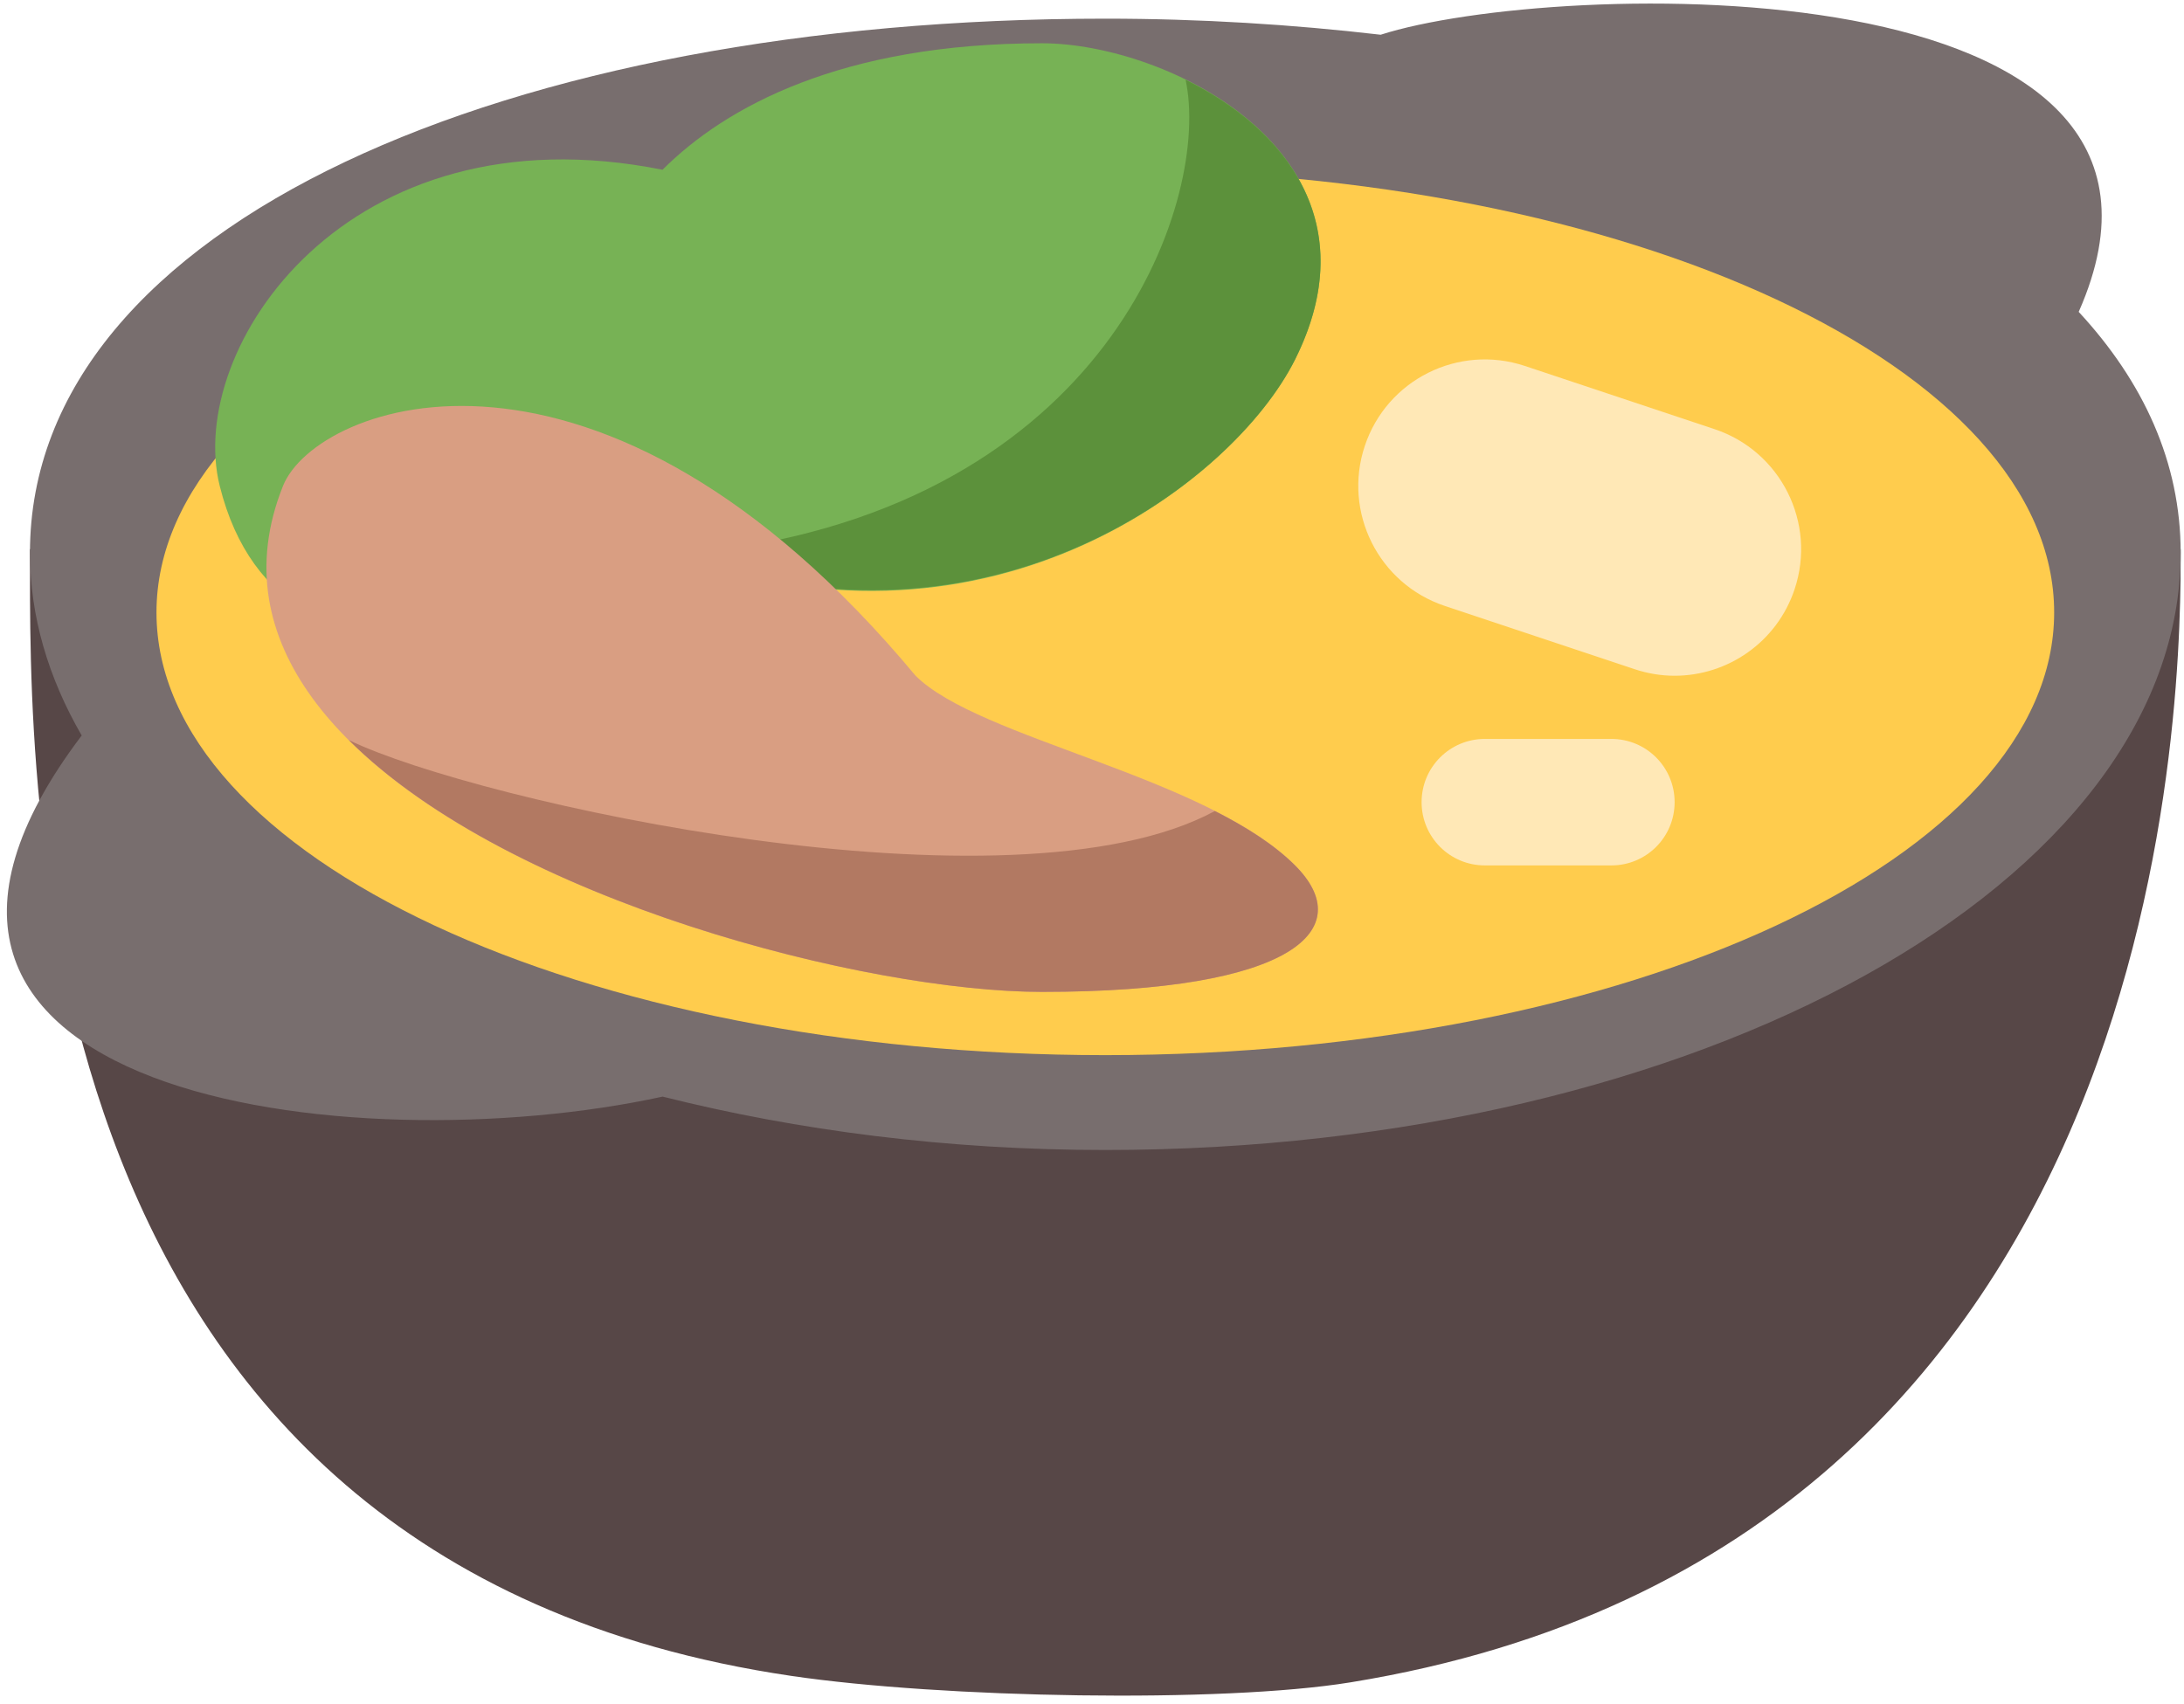 <svg width="164" height="128" viewBox="0 0 164 128" fill="none" xmlns="http://www.w3.org/2000/svg">
<path d="M59.426 125.876C1.272 117.312 2.25 58.915 2.25 41.25H163.75C163.75 50.342 164.163 116.157 101.406 126.36C91.707 127.937 70.731 127.543 59.426 125.876Z" fill="#574747"/>
<path d="M156.093 23.423C167.811 -3.053 116.521 -1.533 103.677 2.609C97.065 1.839 90.158 1.402 83 1.402C38.402 1.402 2.25 16.735 2.25 41.511C2.25 46.304 3.632 50.911 6.135 55.243C-14.418 82.376 26.304 87.477 49.76 82.366C59.906 84.917 71.135 86.375 83 86.375C127.598 86.375 163.75 66.287 163.75 41.516C163.75 34.724 160.952 28.672 156.093 23.423Z" fill="#786E6E"/>
<path d="M83 79.25C122.35 79.25 154.25 64.364 154.25 46C154.25 27.637 122.35 12.75 83 12.75C43.65 12.75 11.75 27.637 11.75 46C11.75 64.364 43.65 79.25 83 79.25Z" fill="#FFCC4D"/>
<path d="M16.5 36.5C13.925 26.197 26 8 49.75 12.75C54.5 8 63.23 3.25 78.25 3.25C87.75 3.25 104.907 11.681 97.25 27C92.5 36.5 73.5 50.75 49.75 41.25C45 46 21.25 55.5 16.5 36.5Z" fill="#77B255"/>
<path d="M54.5 41.25C53.317 41.421 52.263 41.597 51.279 41.777C74.308 50.071 92.605 36.291 97.25 27C102.37 16.759 96.39 9.615 89.028 5.991C90.899 14.645 83.67 37.084 54.5 41.25Z" fill="#5C913B"/>
<path d="M21.25 36.5C23.744 30.263 45 22.25 68.75 50.75C73.5 55.5 90.534 58.283 97.25 65C102 69.75 97.25 74.5 78.25 74.5C59.25 74.5 11.75 60.25 21.25 36.5Z" fill="#D99E82"/>
<path d="M26.195 55.586C38.298 67.665 65.097 74.5 78.25 74.5C97.25 74.5 102 69.75 97.25 65C95.701 63.452 93.593 62.117 91.227 60.915C76.008 69.147 35.747 60.231 26.195 55.586Z" fill="#B27962"/>
<path d="M125.75 50.755C124.757 50.755 123.741 50.593 122.743 50.261L108.493 45.511C103.515 43.848 100.827 38.471 102.484 33.493C104.142 28.52 109.51 25.827 114.502 27.485L128.752 32.234C133.73 33.897 136.418 39.274 134.761 44.252C133.435 48.237 129.73 50.755 125.75 50.755ZM121 65H111.5C108.873 65 106.75 62.877 106.75 60.25C106.75 57.623 108.873 55.5 111.5 55.5H121C123.627 55.5 125.75 57.623 125.75 60.25C125.75 62.877 123.627 65 121 65Z" fill="#FFE8B6"/>
</svg>
